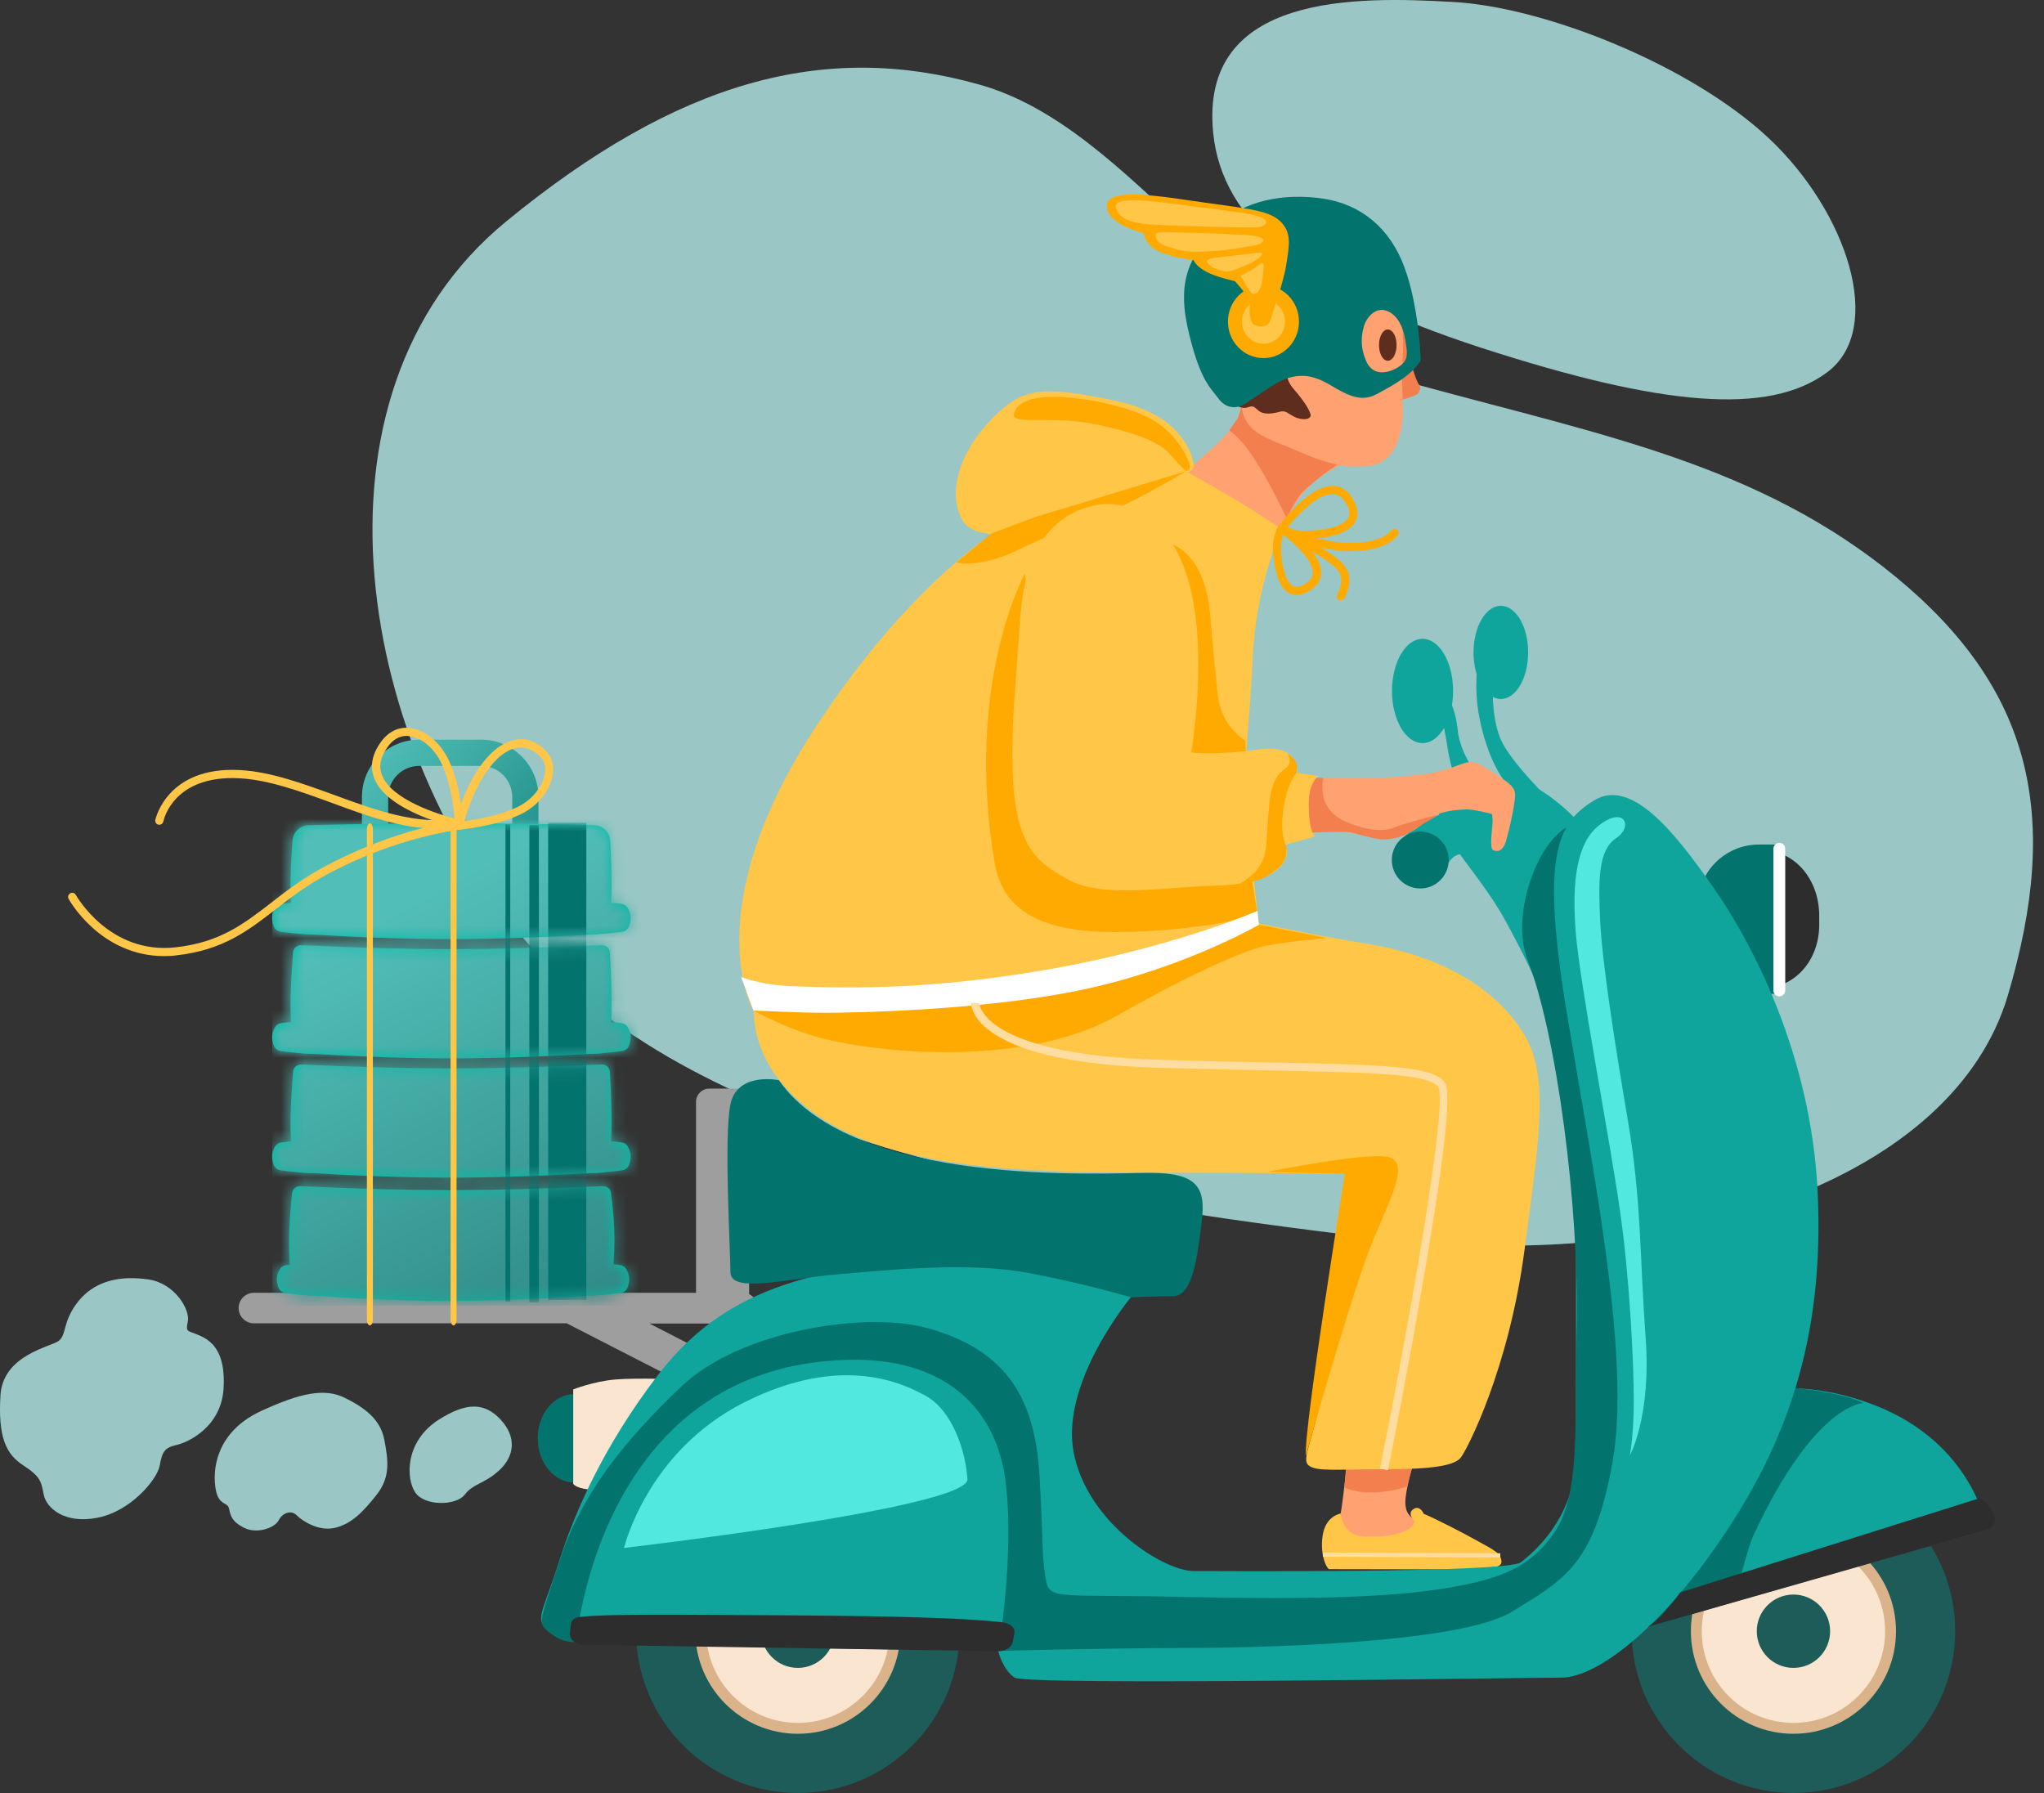 <svg width="171" height="150" viewBox="0 0 171 150" fill="none" xmlns="http://www.w3.org/2000/svg">
<rect x="0" y="0" width="171" height="150" fill="#333333" stroke="none"/>
<path d="M42.396 18.486C56.68 6.79 68.903 3.402 81.941 7.077C94.979 10.752 103.368 28.041 118.738 32.227C134.125 36.429 147.163 38.873 158.587 48.252C169.996 57.632 172.456 68.225 167.966 83.308C163.477 98.391 141.044 106.684 114.952 103.568C88.86 100.452 58.693 95.547 44.425 79.234C30.157 62.92 24.453 33.153 42.396 18.486Z" fill="#9AC7C5"/>
<path d="M101.499 11.152C102.25 18.47 108.833 24.19 123.916 29.095C138.999 33.984 147.963 34.799 152.868 31.14C157.757 27.465 154.498 17.687 147.979 11.567C141.46 5.448 129.22 0.558 121.471 0.159C113.738 -0.272 100.284 -0.672 101.499 11.152Z" fill="#9AC7C5"/>
<path d="M117.875 29.846C118.274 31.22 118.546 31.971 118.737 32.211C118.929 32.45 118.737 32.978 118.306 33.121C117.875 33.265 116.405 33.745 116.405 33.745L115.686 28.616L116.117 27.753L117.331 26.682C117.347 26.682 117.619 28.967 117.875 29.846Z" fill="#F37E4E"/>
<path d="M99.228 39.417C99.228 39.417 101.993 37.1 102.632 36.269C103.527 35.087 103.926 34.607 103.702 33.649C103.463 32.69 103.095 32.051 103.622 32.243C104.15 32.434 112.714 38.602 112.714 38.602C112.714 38.602 110.892 39.417 109.598 40.615C108.32 41.797 107.217 44.258 107.217 44.258L99.228 39.417Z" fill="#FFA171"/>
<path d="M104.629 37.931C106.211 40.216 107.633 43.363 107.633 43.363C107.633 43.363 108.384 41.766 108.943 41.206C110.206 39.944 112.171 38.666 112.171 38.666L107.953 32.035L104.102 33.313L103.575 34.943L102.84 36.014C102.84 36.014 103.655 36.509 104.629 37.931Z" fill="#F37E4E"/>
<path d="M116.677 22.672C116.677 22.672 117.14 23.806 117.268 26.027C117.38 28.024 117.412 29.127 117.332 30.373C117.236 32.003 117.396 33.297 117.348 34.815C117.3 36.333 116.725 37.675 116.197 38.17C115.383 38.921 114.967 38.985 113.529 39.033C112.107 39.081 110.477 38.586 108.336 37.643C106.211 36.7 104.342 36.349 103.91 34.304C103.479 32.259 103.719 30.309 103.719 30.309L111.085 23.423L116.677 22.672Z" fill="#FFA171"/>
<path d="M107.729 30.932C107.729 30.932 107.41 31.604 108.241 32.562C109.071 33.521 109.471 34.16 109.631 34.623C109.79 35.103 108.96 35.215 108.273 34.863C107.601 34.511 107.554 34.304 106.994 34.464C106.435 34.623 105.684 34.703 105.285 34.352C104.885 34 104.853 33.92 104.374 34.08C103.895 34.24 103.176 33.968 102.824 33.121C102.489 32.291 107.729 30.932 107.729 30.932Z" fill="#5E2D1E"/>
<path fill-rule="evenodd" clip-rule="evenodd" d="M110.685 16.616C113.897 17.096 116.309 19.109 117.508 22.4C118.722 25.692 118.882 30.198 118.85 30.166C118.131 31.364 116.517 32.259 115.159 32.978C113.818 33.703 112.618 32.997 111.282 32.21C111.264 32.2 111.246 32.189 111.228 32.179C109.87 31.38 108.895 31.3 107.777 31.619C107.039 31.83 105.912 32.604 105.047 33.199C104.6 33.505 104.224 33.764 104.006 33.872C103.367 34.192 102.552 34.192 101.913 33.313C101.82 33.185 101.722 33.064 101.62 32.937C101.017 32.188 100.254 31.24 99.421 27.689C98.526 23.886 99.245 21.665 101.785 18.997C103.958 16.728 107.473 16.137 110.685 16.616ZM115.798 31.14C116.565 31.06 117.188 30.613 117.428 30.341C117.795 29.942 117.715 29.335 117.587 28.552C117.476 27.769 117.076 26.283 115.878 25.963C115.127 25.756 114.344 26.427 114.088 27.353C113.849 28.232 113.833 29.143 114.28 30.181C114.52 30.741 114.967 31.22 115.798 31.14Z" fill="#03736D"/>
<path d="M105.7 29.958C107.342 29.958 108.672 28.591 108.672 26.906C108.672 25.221 107.342 23.854 105.7 23.854C104.059 23.854 102.729 25.221 102.729 26.906C102.729 28.591 104.059 29.958 105.7 29.958Z" fill="#FFAA00"/>
<path d="M105.7 28.759C106.697 28.759 107.506 27.93 107.506 26.906C107.506 25.882 106.697 25.053 105.7 25.053C104.703 25.053 103.895 25.882 103.895 26.906C103.895 27.93 104.703 28.759 105.7 28.759Z" fill="#FFC648"/>
<path d="M92.598 17.255C92.598 16.185 94.211 15.977 99.021 16.696C103.846 17.415 106.003 17.495 107.058 18.47C108.096 19.428 107.857 20.483 107.617 22.081C107.377 23.695 106.419 26.251 106.259 26.826C106.099 27.385 105.3 27.385 104.901 27.146C104.501 26.906 104.501 25.788 104.581 25.372C104.661 24.973 103.303 23.519 103.303 23.519C103.303 23.519 101.769 23.199 100.89 22.72C100.011 22.241 99.852 21.761 99.852 21.761C99.852 21.761 97.838 21.521 96.8 20.962C95.761 20.403 95.681 19.508 95.681 19.508C95.681 19.508 92.598 18.789 92.598 17.255Z" fill="#FFAA00"/>
<path d="M116.102 30.181C116.508 30.181 116.837 29.595 116.837 28.871C116.837 28.148 116.508 27.561 116.102 27.561C115.696 27.561 115.367 28.148 115.367 28.871C115.367 29.595 115.696 30.181 116.102 30.181Z" fill="#5E2D1E"/>
<path d="M93.398 17.527C93.701 18.246 94.532 18.661 96.162 18.773C97.776 18.885 104.119 19.061 105.062 19.029C106.02 18.997 106.867 18.182 103.735 17.783C100.604 17.383 96.673 16.792 95.347 16.76C94.021 16.712 93.094 16.824 93.398 17.527Z" fill="#FFC648"/>
<path d="M96.704 19.844C96.848 20.403 97.407 20.579 98.477 20.866C99.548 21.154 100.203 21.058 101.417 21.01C102.632 20.978 104.437 20.611 104.98 20.531C105.54 20.451 106.562 19.796 104.165 19.652C101.769 19.508 98.238 19.428 97.359 19.428C96.656 19.428 96.64 19.54 96.704 19.844Z" fill="#FFC648"/>
<path d="M101.019 21.969C101.227 22.368 101.946 22.592 102.425 22.704C102.905 22.816 103.608 22.448 104.406 22.113C105.221 21.777 105.876 21.186 105.477 21.154C105.078 21.122 103.671 21.346 102.713 21.442C101.754 21.569 100.795 21.569 101.019 21.969Z" fill="#FFC648"/>
<path d="M103.958 23.359C104.294 23.886 104.55 24.493 104.821 24.573C105.093 24.653 105.492 24.381 105.604 23.391C105.716 22.416 105.924 21.665 105.285 22.177C104.661 22.688 104.102 22.88 103.911 23.007C103.719 23.119 103.751 23.039 103.958 23.359Z" fill="#FFC648"/>
<path d="M112.986 119.258C112.986 119.258 112.395 125.602 112.155 126.608C111.899 127.615 111.324 128.366 111.404 129.452C111.484 130.539 112.331 130.874 114.823 130.874C117.332 130.874 124.682 130.794 124.682 130.794C124.682 130.794 119.169 127.711 118.418 127.199C117.667 126.704 117.412 126.193 117.667 124.771C117.923 123.349 118.674 120.76 118.674 120.76L112.986 119.258Z" fill="#FFA171"/>
<path d="M114.344 124.851C116.086 124.931 117.699 124.371 117.699 124.371L118.962 119.866L112.842 120.041L112.475 124.419C112.475 124.435 113.082 124.787 114.344 124.851Z" fill="#F37E4E"/>
<path d="M119.106 126.64C120.288 127.152 122.286 128.174 123.66 128.941C125.05 129.708 125.609 129.964 125.609 130.683C125.609 131.402 123.26 131.29 120.113 131.29C117.396 131.29 111.405 131.274 111.213 131.274C111.005 131.274 110.398 130.076 110.654 128.446C110.909 126.8 112.156 126.624 112.156 126.624C112.156 126.624 112.347 128.414 113.945 128.526C116.182 128.669 117.316 128.238 117.828 127.934C118.339 127.631 118.339 127.279 118.339 127.279C118.339 127.279 117.668 126.608 118.243 126.257C118.786 125.873 119.106 126.64 119.106 126.64Z" fill="#FFC648"/>
<path d="M63.358 82.413C63.358 82.413 61.377 87.942 67.704 92.831C74.031 97.704 84.705 98.104 96.161 98.104C107.617 98.104 112.506 98.231 112.506 98.231C112.506 98.231 111.723 110.359 110.797 115.488C109.87 120.633 108.815 122.071 109.487 122.598C110.142 123.125 111.723 122.917 115.798 122.917C119.968 122.917 121.678 122.598 122.205 121.943C122.732 121.288 126.215 114.545 127.526 104.671C128.836 94.78 129.635 89.907 127.398 86.36C125.161 82.797 120.815 80.033 114.488 78.978C108.16 77.924 102.36 76.613 102.36 76.613L63.358 82.413Z" fill="#FFC648"/>
<path d="M69.334 86.999C75.773 88.437 86.638 88.837 93.445 84.97C100.251 81.103 104.022 79.617 105.444 79.234C106.866 78.85 110.957 78.467 110.957 78.467L105.332 77.364L80.087 81.503L63.055 84.538C63.055 84.554 66.186 86.296 69.334 86.999Z" fill="#FFAA00"/>
<path d="M99.9 39.097C99.9 39.097 99.724 34.879 93.349 33.537C86.99 32.195 85.552 32.466 83.043 34.975C80.535 37.483 79.193 40.887 80.439 43.395C81.685 45.904 87.885 44.29 91.368 42.948C94.883 41.606 98.19 40.903 99.9 39.097Z" fill="#FFC648"/>
<path d="M99.261 38.25C99.261 38.25 98.414 36.013 95.826 34.815C93.86 33.904 90.569 33.201 88.124 33.201C86.095 33.201 85.073 33.745 84.833 34.607C84.545 35.63 88.076 34.703 91.767 35.518C94.292 36.077 96.752 36.732 97.855 37.963C98.51 38.682 99.149 39.529 99.389 39.369C99.692 39.209 99.453 38.57 99.261 38.25Z" fill="#FFAA00"/>
<path d="M101.993 40.998C104.677 42.532 107.201 44.242 107.201 44.242C107.201 44.242 105.06 49.067 104.805 54.963C104.549 60.859 103.782 65.205 104.421 69.951C105.06 74.696 105.316 77.38 105.316 77.38C105.316 77.38 96.352 82.254 86.094 83.532C75.853 84.81 63.038 84.554 63.038 84.554C63.038 84.554 58.037 76.102 68.551 60.348C79.064 44.594 88.284 41.51 91.223 40.104C94.163 38.698 99.212 39.417 99.212 39.417L101.993 40.998Z" fill="#FFC648"/>
<path d="M66.746 150C74.22 150 80.279 143.941 80.279 136.467C80.279 128.992 74.22 122.933 66.746 122.933C59.272 122.933 53.213 128.992 53.213 136.467C53.213 143.941 59.272 150 66.746 150Z" fill="#1D5C58"/>
<path d="M66.746 145.047C71.485 145.047 75.326 141.205 75.326 136.467C75.326 131.728 71.485 127.887 66.746 127.887C62.008 127.887 58.166 131.728 58.166 136.467C58.166 141.205 62.008 145.047 66.746 145.047Z" fill="#DBB38A"/>
<path d="M66.746 144.136C70.981 144.136 74.415 140.702 74.415 136.467C74.415 132.231 70.981 128.797 66.746 128.797C62.51 128.797 59.076 132.231 59.076 136.467C59.076 140.702 62.51 144.136 66.746 144.136Z" fill="#F9E5D0"/>
<path d="M66.746 139.534C68.44 139.534 69.813 138.161 69.813 136.467C69.813 134.772 68.44 133.399 66.746 133.399C65.051 133.399 63.678 134.772 63.678 136.467C63.678 138.161 65.051 139.534 66.746 139.534Z" fill="#1D5C58"/>
<path d="M150.039 150C157.513 150 163.572 143.941 163.572 136.467C163.572 128.992 157.513 122.933 150.039 122.933C142.565 122.933 136.506 128.992 136.506 136.467C136.506 143.941 142.565 150 150.039 150Z" fill="#1D5C58"/>
<path d="M150.039 145.047C154.778 145.047 158.619 141.205 158.619 136.467C158.619 131.728 154.778 127.887 150.039 127.887C145.3 127.887 141.459 131.728 141.459 136.467C141.459 141.205 145.3 145.047 150.039 145.047Z" fill="#DBB38A"/>
<path d="M150.039 144.136C154.274 144.136 157.708 140.702 157.708 136.467C157.708 132.231 154.274 128.797 150.039 128.797C145.803 128.797 142.369 132.231 142.369 136.467C142.369 140.702 145.803 144.136 150.039 144.136Z" fill="#F9E5D0"/>
<path d="M150.038 139.534C151.733 139.534 153.106 138.161 153.106 136.467C153.106 134.772 151.733 133.399 150.038 133.399C148.344 133.399 146.971 134.772 146.971 136.467C146.971 138.161 148.344 139.534 150.038 139.534Z" fill="#1D5C58"/>
<path d="M48.02 124.02C49.697 124.02 51.056 122.367 51.056 120.329C51.056 118.291 49.697 116.638 48.02 116.638C46.344 116.638 44.984 118.291 44.984 120.329C44.984 122.367 46.344 124.02 48.02 124.02Z" fill="#03736D"/>
<path d="M57.174 115.408C57.174 115.408 53.324 115.248 51.47 115.408C49.633 115.568 47.955 116.239 47.955 116.239V124.148C47.955 124.148 48.291 124.627 49.792 124.627C51.294 124.627 57.174 115.408 57.174 115.408Z" fill="#F9E5D0"/>
<path d="M80.008 47.054C80.008 47.054 81.909 47.597 85.249 45.968C87.933 44.657 90.745 43.699 93.301 42.58C95.858 41.462 99.229 39.417 99.229 39.417C99.229 39.417 87.677 42.948 87.182 43.076C86.687 43.203 82.932 44.642 82.932 44.642L80.008 47.054Z" fill="#FFAA00"/>
<path d="M63.391 109.416C63.391 108.905 63.087 108.473 62.672 108.266V92.176C62.672 91.569 62.177 91.073 61.569 91.073H59.333C58.725 91.073 58.23 91.569 58.23 92.176V108.154H21.241C20.538 108.154 19.963 108.729 19.963 109.432C19.963 110.135 20.538 110.71 21.241 110.71H47.413L61.09 117.725C61.538 117.948 62.081 117.772 62.304 117.341L62.912 116.159C63.135 115.711 62.959 115.168 62.528 114.944L54.331 110.726H62.129C62.816 110.694 63.391 110.119 63.391 109.416Z" fill="#9E9E9F"/>
<path d="M97.2 45.313C97.2 45.313 100.763 45.408 101.258 51.608C101.498 54.548 101.721 56.721 101.881 58.207C102.057 59.741 102.904 61.115 104.182 61.962L104.294 64.198L98.606 64.806L95.682 62.377L97.2 45.313Z" fill="#FFAA00"/>
<path d="M83.203 72.156C83.89 76.246 87.198 78.019 93.509 77.972C100.252 77.924 105.221 76.581 105.221 76.581L104.342 71.133C104.342 71.133 92.071 71.261 89.914 68.225C87.757 65.189 85.744 47.981 85.744 47.981C85.744 47.981 80.679 57.104 83.203 72.156Z" fill="#FFAA00"/>
<path d="M94.628 108.505C94.628 108.505 92.711 104.894 79.481 105.374C66.251 105.853 59.764 108.809 54.891 115.232C50.705 120.76 48.228 126.049 46.774 130.619C45.336 135.188 44.617 135.428 46.055 136.626C47.493 137.825 83.492 138.096 83.492 138.096L87.151 139.263L118.883 139.023L135.947 136.626L166.241 127.966C166.241 127.966 165.171 120.824 156.894 117.581C152.005 115.663 148.218 116.191 148.218 116.191L132.112 68.832C132.112 68.832 130.834 67.33 128.837 66.084C126.84 64.838 123.229 65.461 120.976 66.963C118.739 68.465 123.468 72.443 125.961 77.061C128.454 81.678 131.841 87.574 131.841 102.514C131.841 117.453 131.841 119.099 131.841 121.863C131.841 124.627 130.627 128.062 127.239 130.699C126.073 131.609 101.914 131.434 99.885 131.434C97.329 131.434 90.937 127.391 89.819 121.495C88.7 115.6 94.628 108.505 94.628 108.505Z" fill="#0FA59D"/>
<path d="M77.483 111.078C84.513 112.963 86.638 117.373 86.974 123.604C87.309 129.516 87.149 129.852 87.421 131.657C87.757 133.958 87.581 133.351 98.749 133.591C110.477 133.846 117.396 133.639 122.572 132.568C126.311 131.801 128.34 130.683 130.05 128.19C132.239 124.963 131.712 119.29 131.904 111.222C132.143 100.9 130.21 86.44 127.781 80.256C126.247 76.326 128.996 69.12 132.127 68.864C135.275 68.608 137.576 110.311 137.576 110.311L142.737 114.289C142.737 114.289 148.92 115.983 150.022 116.095C154.768 116.622 155.886 117.373 155.87 117.389C155.87 117.389 151.844 117.389 146.715 128.398C146.156 129.596 145.085 133.974 145.085 133.974C145.085 133.974 138.502 135.955 137.879 136.099C133.885 136.994 132.495 138.544 132.495 138.544L111.979 139.534L87.197 139.295L83.506 138.112L80.934 123.764L69.606 118.348L60.242 122.119L52.206 129.5L48.211 137.361C48.211 137.361 47.157 137.537 46.07 136.642C44.984 135.748 44.984 136.195 46.789 130.635C48.595 125.074 52.158 120.585 57.047 115.951C61.936 111.317 72.354 109.704 77.483 111.078Z" fill="#03736D"/>
<path d="M70.884 113.762C79.048 113.538 83.41 117.82 84.145 124.084C84.88 130.347 83.506 138.112 83.506 138.112L48.211 137.361C48.211 137.361 50.048 114.321 70.884 113.762Z" fill="#0FA59D"/>
<path d="M65.164 90.37C65.164 90.37 61.665 89.635 61.106 92.4C60.547 95.164 61.106 104.559 61.106 106.412C61.106 108.25 65.74 106.987 69.974 106.62C74.208 106.252 80.966 105.549 85.936 106.476C90.905 107.403 94.612 108.537 94.612 108.537C94.612 108.537 96.481 108.441 98.143 108.441C99.805 108.441 100.172 105.118 100.54 102.178C100.907 99.222 100.06 98.12 96.162 98.12C92.263 98.12 71.428 99.398 65.164 90.37Z" fill="#03736D"/>
<path d="M124.666 69.519C124.107 71.389 124.171 71.868 123.068 71.548C121.95 71.245 121.47 71.612 120.975 72.539C120.48 73.466 117.156 70.382 117.156 70.382C117.156 70.382 118.211 68.96 120.432 68.161C122.653 67.362 123.515 67.73 124.25 67.969C124.969 68.209 124.842 68.896 124.666 69.519Z" fill="#0FA59D"/>
<path d="M119.01 62.169C120.421 62.169 121.566 60.216 121.566 57.807C121.566 55.398 120.421 53.445 119.01 53.445C117.598 53.445 116.453 55.398 116.453 57.807C116.453 60.216 117.598 62.169 119.01 62.169Z" fill="#0FA59D"/>
<path d="M125.56 58.478C126.822 58.478 127.845 56.733 127.845 54.58C127.845 52.427 126.822 50.681 125.56 50.681C124.298 50.681 123.275 52.427 123.275 54.58C123.275 56.733 124.298 58.478 125.56 58.478Z" fill="#0FA59D"/>
<path d="M120.336 57.44C120.336 57.44 121.662 58.207 121.95 61.051C122.237 63.895 124.89 66.371 124.89 66.371L122.589 67.73C122.589 67.73 121.374 64.47 121.103 62.569C120.815 60.667 120.16 57.823 120.16 57.823L120.336 57.44Z" fill="#0FA59D"/>
<path d="M123.66 55.251C123.66 55.251 123.261 57.44 123.756 59.996C124.699 64.838 126.744 66.34 126.744 66.34L129.636 66.915C129.636 66.915 126.408 63.783 125.561 61.882C124.715 59.98 124.89 57.04 124.89 57.04L123.66 55.251Z" fill="#0FA59D"/>
<path d="M147.738 82.669H147.482C150.087 82.669 152.196 80.4 152.196 77.364V76.629C152.196 73.498 150.087 71.149 147.482 71.149H147.738V82.669Z" fill="#2D2D2D"/>
<path d="M148.856 83.148H147.146C144.318 83.148 142.033 80.864 142.033 78.035V75.766C142.033 72.938 144.318 70.654 147.146 70.654H148.856V83.148Z" fill="#03736D"/>
<path d="M108.751 65.029C108.751 65.029 110.637 65.077 113.896 65.077C117.156 65.077 119.569 64.838 121.262 64.278C122.956 63.719 122.956 63.384 124.665 64.47C126.359 65.557 126.647 65.796 126.743 66.356C126.838 66.915 126.263 69.423 125.992 70.366C125.704 71.309 125.193 71.261 124.905 71.117C124.618 70.973 124.809 69.551 124.857 68.992C124.905 68.433 124.809 68.097 124.809 68.097C124.809 68.097 123.196 67.666 122.588 67.714C121.981 67.762 120.559 67.762 119.473 68.561C118.642 69.184 118.194 69.695 116.964 69.935C116.037 70.11 114.791 70.174 113.657 69.791C112.634 69.455 107.889 69.743 107.889 69.743L108.751 65.029Z" fill="#FFA171"/>
<path d="M85.313 52.167C85.025 57.072 83.987 65.301 85.472 69.471C86.255 71.676 87.422 72.507 89.371 73.594C92.199 75.175 97.488 74.201 101.722 74.089C108.097 73.929 107.666 71.085 107.666 71.085C107.666 71.085 106.707 69.983 107.362 67.298C108.001 64.614 108.529 64.678 108.529 64.678C108.529 64.678 108.768 62.185 105.301 62.697C101.85 63.208 99.661 62.952 99.661 62.952C99.661 62.952 101.067 54.883 99.533 48.987C97.999 43.092 94.148 41.686 91.512 42.293C88.221 43.028 85.696 45.632 85.313 52.167Z" fill="#FFC648"/>
<path d="M110.766 66.851C111.149 68.209 112.475 68.736 113.274 69.008C114.073 69.279 115.431 69.695 116.63 69.232C117.828 68.768 120.401 68.145 120.401 68.145C120.401 68.145 118.403 69.296 117.94 69.631C117.477 69.966 116.294 70.318 115.431 70.206C114.585 70.094 113.498 69.743 112.987 69.631C112.475 69.519 108.545 69.695 108.545 69.695L108.944 65.764L109.855 65.029L110.702 65.093C110.718 65.093 110.478 65.828 110.766 66.851Z" fill="#F37E4E"/>
<path d="M108.497 64.646L110.303 64.933C110.303 64.933 109.488 65.413 109.488 67.218C109.488 69.615 109.999 69.983 109.999 69.983L107.586 70.67C107.586 70.67 106.324 70.845 106.324 68.289C106.324 65.732 106.804 64.806 108.497 64.646Z" fill="#FFC648"/>
<path d="M107.793 64.023C107.442 64.55 106.435 64.534 106.18 67.362C105.924 70.19 106.036 71.229 105.589 72.076C105.141 72.922 104.885 73.034 104.63 73.29C104.374 73.546 103.703 73.945 103.703 73.945C103.703 73.945 105.365 73.801 106.276 73.13C107.202 72.475 107.298 72.283 107.49 71.884C107.682 71.484 107.602 70.813 107.602 70.813C107.602 70.813 107.043 69.887 107.378 67.618C107.714 65.333 108.481 64.646 108.481 64.646C108.481 64.646 108.512 64.422 108.481 64.023C108.449 63.623 108.033 63.224 107.809 63.112C107.618 63 108.097 63.575 107.793 64.023Z" fill="#FFAA00"/>
<path d="M118.818 74.329C120.133 74.329 121.199 73.263 121.199 71.948C121.199 70.633 120.133 69.567 118.818 69.567C117.503 69.567 116.438 70.633 116.438 71.948C116.438 73.263 117.503 74.329 118.818 74.329Z" fill="#03736D"/>
<path d="M133.359 66.963C130.227 68.88 128.885 71.596 131.122 85.002C133.359 98.407 136.443 113.698 134.909 122.294C133.359 130.89 130.962 132.089 126.488 134.837C122.015 137.585 104.343 137.873 98.671 137.873C92.999 137.873 83.508 138.112 83.508 138.112C83.508 138.112 83.859 139.662 84.882 140.349C85.921 141.036 127.511 140.349 130.595 140.349C133.694 140.349 139.191 136.051 144.512 127.982C149.832 119.898 152.596 111.317 152.069 99.797C151.542 88.277 146.573 78.834 143.297 74.185C140.054 69.535 136.443 65.061 133.359 66.963Z" fill="#0FA59D"/>
<path d="M109.247 121.799C109.247 121.799 113.242 107.547 114.951 103.552C116.661 99.558 117.795 97.289 116.181 96.809C114.568 96.33 106.02 98.04 106.02 98.04L112.507 98.216C112.507 98.231 109.055 119.514 109.247 121.799Z" fill="#FFAA00"/>
<path d="M48.803 137.601L83.491 138.144C84.114 138.16 84.641 137.809 84.737 137.33L84.865 136.642C84.96 136.147 84.465 135.796 83.826 135.716C81.302 135.412 75.997 135.204 66.202 135.141C56.216 135.077 50.784 135.013 48.563 135.268C48.068 135.332 47.828 135.492 47.764 135.876L47.684 136.595C47.604 137.122 48.115 137.585 48.803 137.601Z" fill="#2D2D2D"/>
<path d="M137.863 136.099L166.256 127.982C166.719 127.839 167.007 127.359 166.863 126.88C166.751 126.512 166.592 126.305 166.192 125.777C165.777 125.218 165.233 125.458 165.233 125.458L140.564 133.223C140.564 133.239 139.094 135.3 137.863 136.099Z" fill="#2D2D2D"/>
<path d="M66.346 82.509C72.082 82.733 78.202 82.669 86.734 81.263C97.775 79.457 105.204 76.198 105.204 76.198L105.316 77.364C105.316 77.364 98.989 81.039 90.489 82.813C81.988 84.586 71.043 84.73 68.982 84.73C66.921 84.73 63.039 84.538 63.039 84.538L62 81.726C62.016 81.742 63.534 82.397 66.346 82.509Z" fill="white"/>
<path fill-rule="evenodd" clip-rule="evenodd" d="M108.783 45.089H109.087C109.982 45.089 112.602 44.977 113.353 43.699C113.689 43.124 113.609 42.421 113.113 41.638C112.714 40.999 112.171 40.663 111.532 40.647C109.486 40.599 107.042 43.907 106.946 44.05L106.738 44.322L107.01 44.53C107.012 44.531 107.019 44.535 107.029 44.541C107.148 44.618 107.796 45.03 108.783 45.089ZM108.831 44.402C108.352 44.37 107.969 44.242 107.729 44.13C108.512 43.124 110.205 41.318 111.468 41.334H111.516C111.915 41.35 112.267 41.558 112.538 42.005C112.906 42.548 112.97 43.012 112.778 43.347C112.235 44.274 109.838 44.45 108.831 44.402Z" fill="#FFAA00"/>
<path fill-rule="evenodd" clip-rule="evenodd" d="M107.84 49.627C108.032 49.739 108.256 49.786 108.48 49.786C108.831 49.786 109.23 49.643 109.678 49.355C110.237 48.972 110.525 48.492 110.525 47.917C110.541 46.144 107.761 44.178 107.441 43.955L107.153 43.763L106.962 44.05C106.96 44.053 106.957 44.058 106.952 44.067C106.886 44.175 106.528 44.76 106.498 45.632C106.498 45.633 106.498 45.634 106.498 45.635C106.497 45.753 106.47 48.87 107.84 49.627ZM107.169 45.648C107.185 45.281 107.281 44.961 107.361 44.753C108.256 45.44 109.838 46.846 109.822 47.917C109.822 48.269 109.646 48.556 109.278 48.796C108.815 49.099 108.448 49.179 108.16 49.02C107.393 48.604 107.137 46.623 107.169 45.648Z" fill="#FFAA00"/>
<path d="M113.034 46.111C110.11 46.111 107.665 44.817 107.553 44.769C107.393 44.673 107.33 44.482 107.409 44.306C107.505 44.146 107.697 44.082 107.873 44.162C107.889 44.178 110.285 45.425 113.034 45.425C115.638 45.425 116.373 44.402 116.389 44.386C116.501 44.226 116.709 44.194 116.852 44.29C117.012 44.386 117.06 44.594 116.948 44.753C116.916 44.817 116.069 46.111 113.034 46.111Z" fill="#FFAA00"/>
<path d="M112.171 50.234C112.139 50.234 112.091 50.234 112.059 50.218C111.883 50.154 111.787 49.978 111.851 49.802C111.851 49.77 111.883 49.739 111.915 49.675C112.075 49.339 112.538 48.348 111.819 47.597C110.892 46.623 108.48 45.456 108.448 45.44C108.272 45.361 108.208 45.153 108.288 44.993C108.368 44.817 108.576 44.753 108.735 44.833C108.847 44.881 111.292 46.064 112.314 47.134C113.001 47.853 113.065 48.812 112.522 49.962C112.506 49.994 112.506 50.01 112.49 50.026C112.442 50.138 112.298 50.234 112.171 50.234Z" fill="#FFAA00"/>
<path d="M52.207 129.5C52.207 129.5 54.108 121.431 62.289 117.309C70.486 113.187 75.647 115.775 77.484 116.798C79.657 118.012 80.791 121.368 80.935 123.748C81.095 126.145 52.207 129.5 52.207 129.5Z" fill="#51E8E0"/>
<path d="M133.806 69.024C131.92 70.478 131.489 73.657 131.824 77.972C132.16 82.286 134.717 95.547 135.531 101.315C136.362 107.083 136.682 114.193 136.682 117.165C136.682 120.137 136.346 121.783 136.346 121.783C136.346 121.783 138.168 118.476 137.672 111.877C137.177 105.278 137.337 100.484 136.186 93.726C135.036 86.967 134.045 80.528 133.87 77.061C133.71 73.594 133.71 71.117 135.196 70.126C136.682 69.136 135.883 67.41 133.806 69.024Z" fill="#51E8E0"/>
<path d="M36.739 118.747C38.928 117.373 40.478 117.261 41.868 118.747C43.258 120.233 43.034 121.847 41.756 123.013C40.478 124.18 39.615 124.084 38.88 125.042C38.129 126.001 35.461 126.001 34.726 124.835C33.959 123.668 33.863 120.569 36.739 118.747Z" fill="#9AC7C5"/>
<path d="M21.912 118.012C25.092 116.558 27.137 116.095 28.846 116.942C30.556 117.788 31.834 118.763 32.154 120.457C32.474 122.166 32.681 123.557 31.515 125.042C30.348 126.528 29.374 127.503 28 127.823C26.61 128.142 25.22 127.183 24.804 126.752C24.373 126.321 23.638 126.544 23.318 127.183C22.999 127.823 21.497 128.35 20.442 127.823C19.372 127.295 19.276 126.752 19.164 126.225C19.052 125.698 18.525 125.905 18.205 125.154C17.854 124.403 17.215 120.137 21.912 118.012Z" fill="#9AC7C5"/>
<path d="M0.038 116.734C-0.17 120.185 0.47 121.639 1.956 122.598C3.442 123.557 3.442 123.988 3.665 125.058C3.873 126.129 5.375 127.519 8.139 126.976C10.919 126.449 13.156 123.78 13.364 122.598C13.572 121.415 13.795 121.112 14.754 120.888C15.713 120.68 18.493 119.402 18.7 116.191C18.908 112.995 17.63 112.132 16.671 111.717C15.713 111.285 15.505 111.509 15.713 110.55C15.92 109.592 14.642 107.355 12.405 107.035C10.168 106.716 7.819 107.035 6.318 109.176C5.247 110.71 5.567 111.637 4.927 112.164C4.304 112.676 0.246 113.315 0.038 116.734Z" fill="#9AC7C5"/>
<path d="M148.857 83.356C148.585 83.356 148.361 83.132 148.361 82.861V71.005C148.361 70.734 148.585 70.51 148.857 70.51C149.128 70.51 149.352 70.734 149.352 71.005V82.861C149.352 83.132 149.128 83.356 148.857 83.356Z" fill="white"/>
<path d="M110.67 130.06L125.513 130.123" stroke="#FFDDA1" stroke-width="0.351"/>
<path d="M116.118 122.997L115.447 122.869C117.796 111.174 121.199 92.144 120.304 90.898C119.33 89.827 114.984 89.731 106.308 89.555C103.607 89.492 100.54 89.428 96.977 89.332C87.294 89.044 83.539 87.143 82.085 85.609C81.238 84.698 81.238 83.979 81.238 83.899L81.925 83.915C81.925 83.963 82.117 88.213 96.993 88.661C100.556 88.773 103.607 88.837 106.308 88.884C115.735 89.076 119.633 89.172 120.8 90.466C121.087 90.786 121.774 91.553 119.01 107.467C117.684 115.216 116.134 122.917 116.118 122.997Z" fill="#FFDDA1"/>
<path fill-rule="evenodd" clip-rule="evenodd" d="M45.048 74.455H30.279V66.671C30.279 64.026 32.424 61.881 35.069 61.881H40.258C42.903 61.881 45.048 64.026 45.048 66.671V74.455ZM35.069 64.077C33.636 64.077 32.475 65.238 32.475 66.671V72.259H42.853V66.671C42.853 65.238 41.691 64.077 40.258 64.077H35.069Z" fill="url(#paint0_linear_548_37098)"/>
<path d="M24.43 99.824C24.464 99.477 24.768 99.218 25.116 99.234C34.896 99.675 40.649 99.661 50.434 99.232C50.773 99.217 51.072 99.463 51.115 99.799C51.503 102.808 51.507 104.72 51.108 107.745C51.067 108.052 50.812 108.288 50.503 108.31C40.754 108.989 34.999 109.03 25.029 108.311C24.718 108.289 24.462 108.05 24.425 107.74C24.063 104.727 24.138 102.817 24.43 99.824Z" fill="#00BCA6"/>
<path d="M24.513 79.684C24.538 79.331 24.844 79.062 25.198 79.078C34.908 79.516 40.631 79.502 50.338 79.077C50.696 79.061 51.002 79.336 51.023 79.692C51.202 82.882 51.218 84.797 51.027 87.507C51.004 87.832 50.739 88.09 50.413 88.109C40.74 88.677 35.01 88.698 25.107 88.108C24.791 88.089 24.531 87.847 24.497 87.533C24.182 84.617 24.296 82.695 24.513 79.684Z" fill="#00BCA6"/>
<path d="M23.517 85.598C24.288 85.476 24.758 85.443 25.146 85.755L26.368 86.957C26.82 87.401 26.58 88.15 25.946 88.146C25.335 88.142 24.583 88.075 23.496 87.931C23.231 87.896 22.997 87.728 22.905 87.477C22.693 86.895 22.706 86.474 23.009 85.935C23.114 85.749 23.306 85.632 23.517 85.598Z" fill="#00BCA6"/>
<path d="M52.012 85.597C51.312 85.485 50.864 85.452 50.438 85.717C50.399 85.741 50.364 85.771 50.332 85.803L49.134 86.981C48.687 87.421 48.918 88.156 49.545 88.149C50.143 88.143 50.905 88.075 52.029 87.93C52.295 87.895 52.531 87.728 52.623 87.475C52.834 86.894 52.82 86.472 52.517 85.934C52.413 85.749 52.222 85.631 52.012 85.597Z" fill="#00BCA6"/>
<path d="M24.468 70.332C24.518 69.616 25.109 69.055 25.827 69.037C34.258 68.826 39.874 68.794 49.7 69.037C50.425 69.055 51.019 69.626 51.057 70.351C51.19 72.923 51.204 74.675 51.07 76.882C51.028 77.578 50.464 78.128 49.767 78.168C40.679 78.688 35.033 78.705 25.724 78.165C25.05 78.126 24.497 77.609 24.435 76.938C24.217 74.553 24.297 72.788 24.468 70.332Z" fill="#00BCA6"/>
<path d="M23.517 75.619C24.288 75.497 24.758 75.464 25.146 75.776L26.368 76.978C26.82 77.422 26.58 78.171 25.946 78.167C25.335 78.163 24.583 78.096 23.496 77.952C23.231 77.917 22.997 77.749 22.905 77.498C22.693 76.916 22.706 76.495 23.009 75.956C23.114 75.77 23.306 75.653 23.517 75.619Z" fill="#00BCA6"/>
<path d="M52.012 75.619C51.312 75.506 50.864 75.473 50.438 75.739C50.399 75.763 50.364 75.792 50.332 75.824L49.134 77.003C48.687 77.442 48.918 78.177 49.545 78.171C50.143 78.164 50.905 78.097 52.029 77.951C52.295 77.917 52.531 77.749 52.623 77.496C52.834 76.915 52.82 76.493 52.517 75.955C52.413 75.77 52.222 75.653 52.012 75.619Z" fill="#00BCA6"/>
<path d="M24.513 89.663C24.538 89.309 24.844 89.04 25.198 89.056C34.908 89.494 40.631 89.481 50.338 89.056C50.696 89.04 51.002 89.314 51.023 89.671C51.202 92.861 51.218 94.775 51.027 97.485C51.004 97.811 50.739 98.069 50.413 98.088C40.74 98.656 35.01 98.676 25.107 98.087C24.791 98.068 24.531 97.825 24.497 97.511C24.182 94.596 24.296 92.674 24.513 89.663Z" fill="#00BCA6"/>
<path d="M23.517 95.577C24.288 95.455 24.758 95.422 25.146 95.734L26.368 96.935C26.82 97.38 26.58 98.129 25.946 98.125C25.335 98.12 24.583 98.054 23.496 97.91C23.231 97.875 22.997 97.707 22.905 97.456C22.693 96.874 22.706 96.452 23.009 95.914C23.114 95.728 23.306 95.611 23.517 95.577Z" fill="#00BCA6"/>
<path d="M23.915 105.843C24.687 105.721 25.156 105.688 25.545 106L26.767 107.201C27.218 107.646 26.978 108.395 26.344 108.391C25.733 108.386 24.981 108.32 23.894 108.176C23.629 108.141 23.395 107.973 23.303 107.722C23.091 107.14 23.105 106.718 23.407 106.18C23.512 105.994 23.704 105.876 23.915 105.843Z" fill="#00BCA6"/>
<path d="M52.012 95.576C51.312 95.463 50.864 95.431 50.438 95.696C50.399 95.72 50.364 95.75 50.332 95.781L49.134 96.96C48.687 97.4 48.918 98.135 49.545 98.128C50.143 98.122 50.905 98.054 52.029 97.909C52.295 97.874 52.531 97.706 52.623 97.454C52.834 96.872 52.82 96.451 52.517 95.913C52.413 95.728 52.222 95.61 52.012 95.576Z" fill="#00BCA6"/>
<path d="M51.887 105.837C51.187 105.724 50.739 105.691 50.313 105.957C50.274 105.981 50.239 106.01 50.207 106.042L49.009 107.221C48.562 107.66 48.793 108.395 49.42 108.389C50.018 108.382 50.78 108.315 51.904 108.169C52.17 108.135 52.406 107.967 52.498 107.714C52.709 107.133 52.695 106.711 52.392 106.173C52.288 105.988 52.097 105.871 51.887 105.837Z" fill="#00BCA6"/>
<mask id="mask0_548_37098" style="mask-type:alpha" maskUnits="userSpaceOnUse" x="22" y="68" width="31" height="41">
<path d="M24.43 99.824C24.464 99.477 24.768 99.218 25.116 99.234C34.896 99.675 40.649 99.661 50.434 99.232C50.773 99.217 51.072 99.463 51.115 99.799C51.503 102.808 51.507 104.72 51.108 107.745C51.067 108.052 50.812 108.288 50.503 108.31C40.754 108.989 34.999 109.03 25.029 108.311C24.718 108.289 24.462 108.05 24.425 107.74C24.063 104.727 24.138 102.817 24.43 99.824Z" fill="#00BCA6"/>
<path d="M24.515 79.684C24.54 79.331 24.846 79.062 25.2 79.078C34.91 79.516 40.633 79.502 50.34 79.077C50.697 79.061 51.004 79.336 51.024 79.693C51.204 82.882 51.22 84.797 51.029 87.507C51.006 87.832 50.741 88.09 50.415 88.109C40.742 88.677 35.011 88.698 25.108 88.108C24.793 88.089 24.533 87.847 24.499 87.533C24.184 84.617 24.298 82.695 24.515 79.684Z" fill="#00BCA6"/>
<path d="M23.517 85.598C24.288 85.476 24.758 85.443 25.146 85.755L26.368 86.957C26.82 87.401 26.58 88.15 25.946 88.146C25.335 88.142 24.583 88.075 23.496 87.931C23.231 87.896 22.997 87.728 22.905 87.477C22.693 86.895 22.706 86.474 23.009 85.935C23.114 85.749 23.306 85.632 23.517 85.598Z" fill="#00BCA6"/>
<path d="M52.012 85.598C51.312 85.485 50.864 85.452 50.438 85.717C50.399 85.742 50.364 85.771 50.332 85.803L49.134 86.981C48.687 87.421 48.918 88.156 49.545 88.15C50.143 88.143 50.905 88.075 52.029 87.93C52.295 87.895 52.531 87.728 52.623 87.475C52.834 86.894 52.82 86.472 52.517 85.934C52.413 85.749 52.222 85.631 52.012 85.598Z" fill="#00BCA6"/>
<path d="M24.468 70.332C24.518 69.616 25.109 69.055 25.827 69.037C34.258 68.826 39.874 68.794 49.7 69.037C50.425 69.055 51.019 69.626 51.057 70.351C51.19 72.923 51.204 74.676 51.07 76.882C51.028 77.578 50.464 78.128 49.767 78.168C40.679 78.688 35.033 78.705 25.724 78.166C25.05 78.126 24.497 77.609 24.435 76.938C24.217 74.553 24.297 72.788 24.468 70.332Z" fill="#00BCA6"/>
<path d="M23.517 75.619C24.288 75.497 24.758 75.464 25.146 75.776L26.368 76.978C26.82 77.422 26.58 78.171 25.946 78.167C25.335 78.163 24.583 78.097 23.496 77.952C23.231 77.917 22.997 77.749 22.905 77.498C22.693 76.916 22.706 76.495 23.009 75.956C23.114 75.77 23.306 75.653 23.517 75.619Z" fill="#00BCA6"/>
<path d="M52.012 75.619C51.312 75.506 50.864 75.473 50.438 75.739C50.399 75.763 50.364 75.792 50.332 75.824L49.134 77.003C48.687 77.442 48.918 78.177 49.545 78.171C50.143 78.164 50.905 78.097 52.029 77.951C52.295 77.917 52.531 77.749 52.623 77.496C52.834 76.915 52.82 76.493 52.517 75.955C52.413 75.77 52.222 75.653 52.012 75.619Z" fill="#00BCA6"/>
<path d="M24.513 89.663C24.538 89.309 24.844 89.04 25.198 89.056C34.908 89.494 40.631 89.481 50.338 89.056C50.696 89.04 51.002 89.314 51.023 89.671C51.202 92.861 51.218 94.776 51.027 97.485C51.004 97.811 50.739 98.069 50.413 98.088C40.74 98.656 35.01 98.677 25.107 98.087C24.791 98.068 24.531 97.826 24.497 97.511C24.182 94.596 24.296 92.674 24.513 89.663Z" fill="#00BCA6"/>
<path d="M23.517 95.577C24.288 95.455 24.758 95.422 25.146 95.734L26.368 96.936C26.82 97.38 26.58 98.129 25.946 98.125C25.335 98.121 24.583 98.054 23.496 97.91C23.231 97.875 22.997 97.707 22.905 97.456C22.693 96.874 22.706 96.452 23.009 95.914C23.114 95.728 23.306 95.611 23.517 95.577Z" fill="#00BCA6"/>
<path d="M23.915 105.843C24.687 105.721 25.156 105.688 25.545 106L26.767 107.201C27.218 107.646 26.978 108.395 26.344 108.391C25.733 108.386 24.981 108.32 23.894 108.176C23.629 108.141 23.395 107.973 23.303 107.722C23.091 107.14 23.105 106.718 23.407 106.18C23.512 105.994 23.704 105.877 23.915 105.843Z" fill="#00BCA6"/>
<path d="M52.012 95.576C51.312 95.463 50.864 95.431 50.438 95.696C50.399 95.72 50.364 95.75 50.332 95.782L49.134 96.96C48.687 97.4 48.918 98.135 49.545 98.128C50.143 98.122 50.905 98.054 52.029 97.909C52.295 97.874 52.531 97.706 52.623 97.454C52.834 96.872 52.82 96.451 52.517 95.913C52.413 95.728 52.222 95.61 52.012 95.576Z" fill="#00BCA6"/>
<path d="M51.887 105.837C51.187 105.724 50.739 105.691 50.313 105.957C50.274 105.981 50.239 106.01 50.207 106.042L49.009 107.221C48.562 107.66 48.793 108.395 49.42 108.389C50.018 108.382 50.78 108.315 51.904 108.169C52.17 108.135 52.406 107.967 52.498 107.714C52.709 107.133 52.695 106.712 52.392 106.173C52.288 105.988 52.097 105.871 51.887 105.837Z" fill="#00BCA6"/>
</mask>
<g mask="url(#mask0_548_37098)">
<rect x="22.779" y="61.693" width="30.936" height="47.544" fill="#00BCA6"/>
<rect x="22.779" y="61.693" width="30.936" height="47.544" fill="url(#paint1_linear_548_37098)"/>
</g>
<mask id="mask1_548_37098" style="mask-type:alpha" maskUnits="userSpaceOnUse" x="22" y="68" width="31" height="41">
<path d="M24.43 99.824C24.464 99.477 24.768 99.218 25.116 99.234C34.896 99.675 40.649 99.661 50.434 99.232C50.773 99.217 51.072 99.463 51.115 99.799C51.503 102.808 51.507 104.72 51.108 107.745C51.067 108.052 50.812 108.288 50.503 108.31C40.754 108.989 34.999 109.03 25.029 108.311C24.718 108.289 24.462 108.05 24.425 107.74C24.063 104.727 24.138 102.817 24.43 99.824Z" fill="#00BCA6"/>
<path d="M24.513 79.684C24.538 79.331 24.844 79.062 25.198 79.078C34.908 79.516 40.631 79.502 50.338 79.077C50.696 79.061 51.002 79.336 51.023 79.693C51.202 82.882 51.218 84.797 51.027 87.507C51.004 87.832 50.739 88.09 50.413 88.109C40.74 88.677 35.01 88.698 25.107 88.108C24.791 88.089 24.531 87.847 24.497 87.533C24.182 84.617 24.296 82.695 24.513 79.684Z" fill="#00BCA6"/>
<path d="M23.517 85.598C24.288 85.476 24.758 85.443 25.146 85.755L26.368 86.957C26.82 87.401 26.58 88.15 25.946 88.146C25.335 88.142 24.583 88.075 23.496 87.931C23.231 87.896 22.997 87.728 22.905 87.477C22.693 86.895 22.706 86.474 23.009 85.935C23.114 85.749 23.306 85.632 23.517 85.598Z" fill="#00BCA6"/>
<path d="M52.012 85.598C51.312 85.485 50.864 85.452 50.438 85.717C50.399 85.742 50.364 85.771 50.332 85.803L49.134 86.981C48.687 87.421 48.918 88.156 49.545 88.15C50.143 88.143 50.905 88.075 52.029 87.93C52.295 87.895 52.531 87.728 52.623 87.475C52.834 86.894 52.82 86.472 52.517 85.934C52.413 85.749 52.222 85.631 52.012 85.598Z" fill="#00BCA6"/>
<path d="M24.468 70.332C24.518 69.616 25.109 69.055 25.827 69.037C34.258 68.826 39.874 68.794 49.7 69.037C50.425 69.055 51.019 69.626 51.057 70.351C51.19 72.923 51.204 74.676 51.07 76.882C51.028 77.578 50.464 78.128 49.767 78.168C40.679 78.688 35.033 78.705 25.724 78.166C25.05 78.126 24.497 77.609 24.435 76.938C24.217 74.553 24.297 72.788 24.468 70.332Z" fill="#00BCA6"/>
<path d="M23.517 75.619C24.288 75.497 24.758 75.464 25.146 75.776L26.368 76.978C26.82 77.422 26.58 78.171 25.946 78.167C25.335 78.163 24.583 78.097 23.496 77.952C23.231 77.917 22.997 77.749 22.905 77.498C22.693 76.916 22.706 76.495 23.009 75.956C23.114 75.77 23.306 75.653 23.517 75.619Z" fill="#00BCA6"/>
<path d="M52.012 75.619C51.312 75.506 50.864 75.473 50.438 75.739C50.399 75.763 50.364 75.792 50.332 75.824L49.134 77.003C48.687 77.442 48.918 78.177 49.545 78.171C50.143 78.164 50.905 78.097 52.029 77.951C52.295 77.917 52.531 77.749 52.623 77.496C52.834 76.915 52.82 76.493 52.517 75.955C52.413 75.77 52.222 75.653 52.012 75.619Z" fill="#00BCA6"/>
<path d="M24.513 89.663C24.538 89.309 24.844 89.04 25.198 89.056C34.908 89.494 40.631 89.481 50.338 89.056C50.696 89.04 51.002 89.314 51.023 89.671C51.202 92.861 51.218 94.776 51.027 97.485C51.004 97.811 50.739 98.069 50.413 98.088C40.74 98.656 35.01 98.677 25.107 98.087C24.791 98.068 24.531 97.826 24.497 97.511C24.182 94.596 24.296 92.674 24.513 89.663Z" fill="#00BCA6"/>
<path d="M23.517 95.577C24.288 95.455 24.758 95.422 25.146 95.734L26.368 96.936C26.82 97.38 26.58 98.129 25.946 98.125C25.335 98.121 24.583 98.054 23.496 97.91C23.231 97.875 22.997 97.707 22.905 97.456C22.693 96.874 22.706 96.452 23.009 95.914C23.114 95.728 23.306 95.611 23.517 95.577Z" fill="#00BCA6"/>
<path d="M23.915 105.843C24.687 105.721 25.156 105.688 25.545 106L26.767 107.201C27.218 107.646 26.978 108.395 26.344 108.391C25.733 108.386 24.981 108.32 23.894 108.176C23.629 108.141 23.395 107.973 23.303 107.722C23.091 107.14 23.105 106.718 23.407 106.18C23.512 105.994 23.704 105.877 23.915 105.843Z" fill="#00BCA6"/>
<path d="M52.012 95.576C51.312 95.463 50.864 95.431 50.438 95.696C50.399 95.72 50.364 95.75 50.332 95.782L49.134 96.96C48.687 97.4 48.918 98.135 49.545 98.128C50.143 98.122 50.905 98.054 52.029 97.909C52.295 97.874 52.531 97.706 52.623 97.454C52.834 96.872 52.82 96.451 52.517 95.913C52.413 95.728 52.222 95.61 52.012 95.576Z" fill="#00BCA6"/>
<path d="M51.887 105.837C51.187 105.724 50.739 105.691 50.313 105.957C50.274 105.981 50.239 106.01 50.207 106.042L49.009 107.221C48.562 107.66 48.793 108.395 49.42 108.389C50.018 108.382 50.78 108.315 51.904 108.169C52.17 108.135 52.406 107.967 52.498 107.714C52.709 107.133 52.695 106.712 52.392 106.173C52.288 105.988 52.097 105.871 51.887 105.837Z" fill="#00BCA6"/>
</mask>
<g mask="url(#mask1_548_37098)">
<g style="mix-blend-mode:darken">
<rect x="45.859" y="68.832" width="3.193" height="39.915" fill="#03736D"/>
</g>
<g style="mix-blend-mode:darken">
<rect x="44.285" y="69.032" width="0.798" height="39.915" fill="#03736D"/>
</g>
<g style="mix-blend-mode:darken">
<rect x="42.287" y="68.966" width="0.399" height="39.915" fill="#03736D"/>
</g>
</g>
<path fill-rule="evenodd" clip-rule="evenodd" d="M30.945 68.881C31.083 68.881 31.195 69.1 31.195 69.37V110.393C31.195 110.663 31.083 110.881 30.945 110.881C30.807 110.881 30.695 110.663 30.695 110.393V69.37C30.695 69.1 30.807 68.881 30.945 68.881Z" fill="#FFC648"/>
<path fill-rule="evenodd" clip-rule="evenodd" d="M37.945 68.881C38.083 68.881 38.195 69.1 38.195 69.37V110.393C38.195 110.663 38.083 110.881 37.945 110.881C37.807 110.881 37.695 110.663 37.695 110.393V69.37C37.695 69.1 37.807 68.881 37.945 68.881Z" fill="#FFC648"/>
<path fill-rule="evenodd" clip-rule="evenodd" d="M38.302 69.249H38.382C38.462 69.249 38.542 69.217 38.59 69.169C38.669 69.106 38.717 69.01 38.717 68.898C38.717 68.77 38.605 65.83 37.535 63.577C36.816 62.075 35.49 61.005 34.228 60.893C33.572 60.829 32.614 61.005 31.831 62.123C31.112 63.146 30.936 64.152 31.304 65.095C32.39 67.923 38.062 69.201 38.302 69.249ZM32.406 62.523C32.853 61.883 33.397 61.564 34.02 61.564C34.068 61.564 34.116 61.564 34.196 61.58C35.218 61.66 36.337 62.587 36.944 63.881C37.711 65.51 37.95 67.572 38.03 68.482C36.704 68.131 32.758 66.917 31.959 64.855C31.671 64.12 31.815 63.353 32.406 62.523Z" fill="#FFC648"/>
<path fill-rule="evenodd" clip-rule="evenodd" d="M38.112 69.297C38.175 69.377 38.271 69.425 38.367 69.425C38.383 69.425 38.383 69.425 38.399 69.409C38.511 69.409 41.307 69.169 43.512 68.147C44.886 67.508 45.941 66.261 46.212 64.983C46.372 64.2 46.228 63.465 45.781 62.954C44.982 62.027 44.008 61.676 42.969 61.916C40.94 62.395 39.054 65.095 38.048 68.994C38.016 69.106 38.048 69.217 38.112 69.297ZM43.129 62.587C43.288 62.555 43.432 62.539 43.592 62.539C44.199 62.539 44.758 62.826 45.286 63.401C45.589 63.753 45.685 64.28 45.557 64.855C45.318 65.942 44.407 66.996 43.24 67.54C41.675 68.275 39.741 68.578 38.847 68.69C39.805 65.351 41.451 62.97 43.129 62.587Z" fill="#FFC648"/>
<path d="M36.577 69.329C33.605 69.329 30.617 68.227 27.725 67.156C25.057 66.182 22.532 65.255 20.056 65.111C14.528 64.808 13.697 68.562 13.665 68.722C13.633 68.898 13.457 69.026 13.265 68.994C13.074 68.962 12.962 68.786 12.994 68.594C13.01 68.546 13.952 64.088 20.088 64.424C22.66 64.568 25.345 65.558 27.949 66.501C31.368 67.763 34.915 69.058 38.303 68.482C38.495 68.451 38.67 68.578 38.702 68.754C38.734 68.946 38.606 69.121 38.431 69.153C37.807 69.281 37.2 69.329 36.577 69.329Z" fill="#FFC648"/>
<path d="M13.729 79.987C8.392 79.987 5.756 75.257 5.74 75.193C5.644 75.033 5.708 74.826 5.884 74.73C6.043 74.634 6.251 74.698 6.347 74.874C6.379 74.921 9.143 79.875 14.704 79.251C18.41 78.836 20.376 77.302 22.66 75.545C23.939 74.554 25.249 73.531 26.991 72.589C33.19 69.233 38.191 68.706 38.399 68.69C38.59 68.674 38.75 68.802 38.766 68.994C38.782 69.185 38.887 69.365 38.695 69.381C38.647 69.381 33.366 69.904 27.31 73.18C25.616 74.091 24.322 75.097 23.06 76.072C20.791 77.829 18.666 79.491 14.767 79.923C14.416 79.971 14.064 79.987 13.729 79.987Z" fill="#FFC648"/>
<defs>
<linearGradient id="paint0_linear_548_37098" x1="29.024" y1="64.502" x2="48.951" y2="82.554" gradientUnits="userSpaceOnUse">
<stop stop-color="#52BEB8"/>
<stop offset="1" stop-color="#03736D"/>
</linearGradient>
<linearGradient id="paint1_linear_548_37098" x1="33.342" y1="76.01" x2="50.397" y2="108.893" gradientUnits="userSpaceOnUse">
<stop stop-color="#52BEB8"/>
<stop offset="1" stop-color="#308B85"/>
</linearGradient>
</defs>
</svg>
